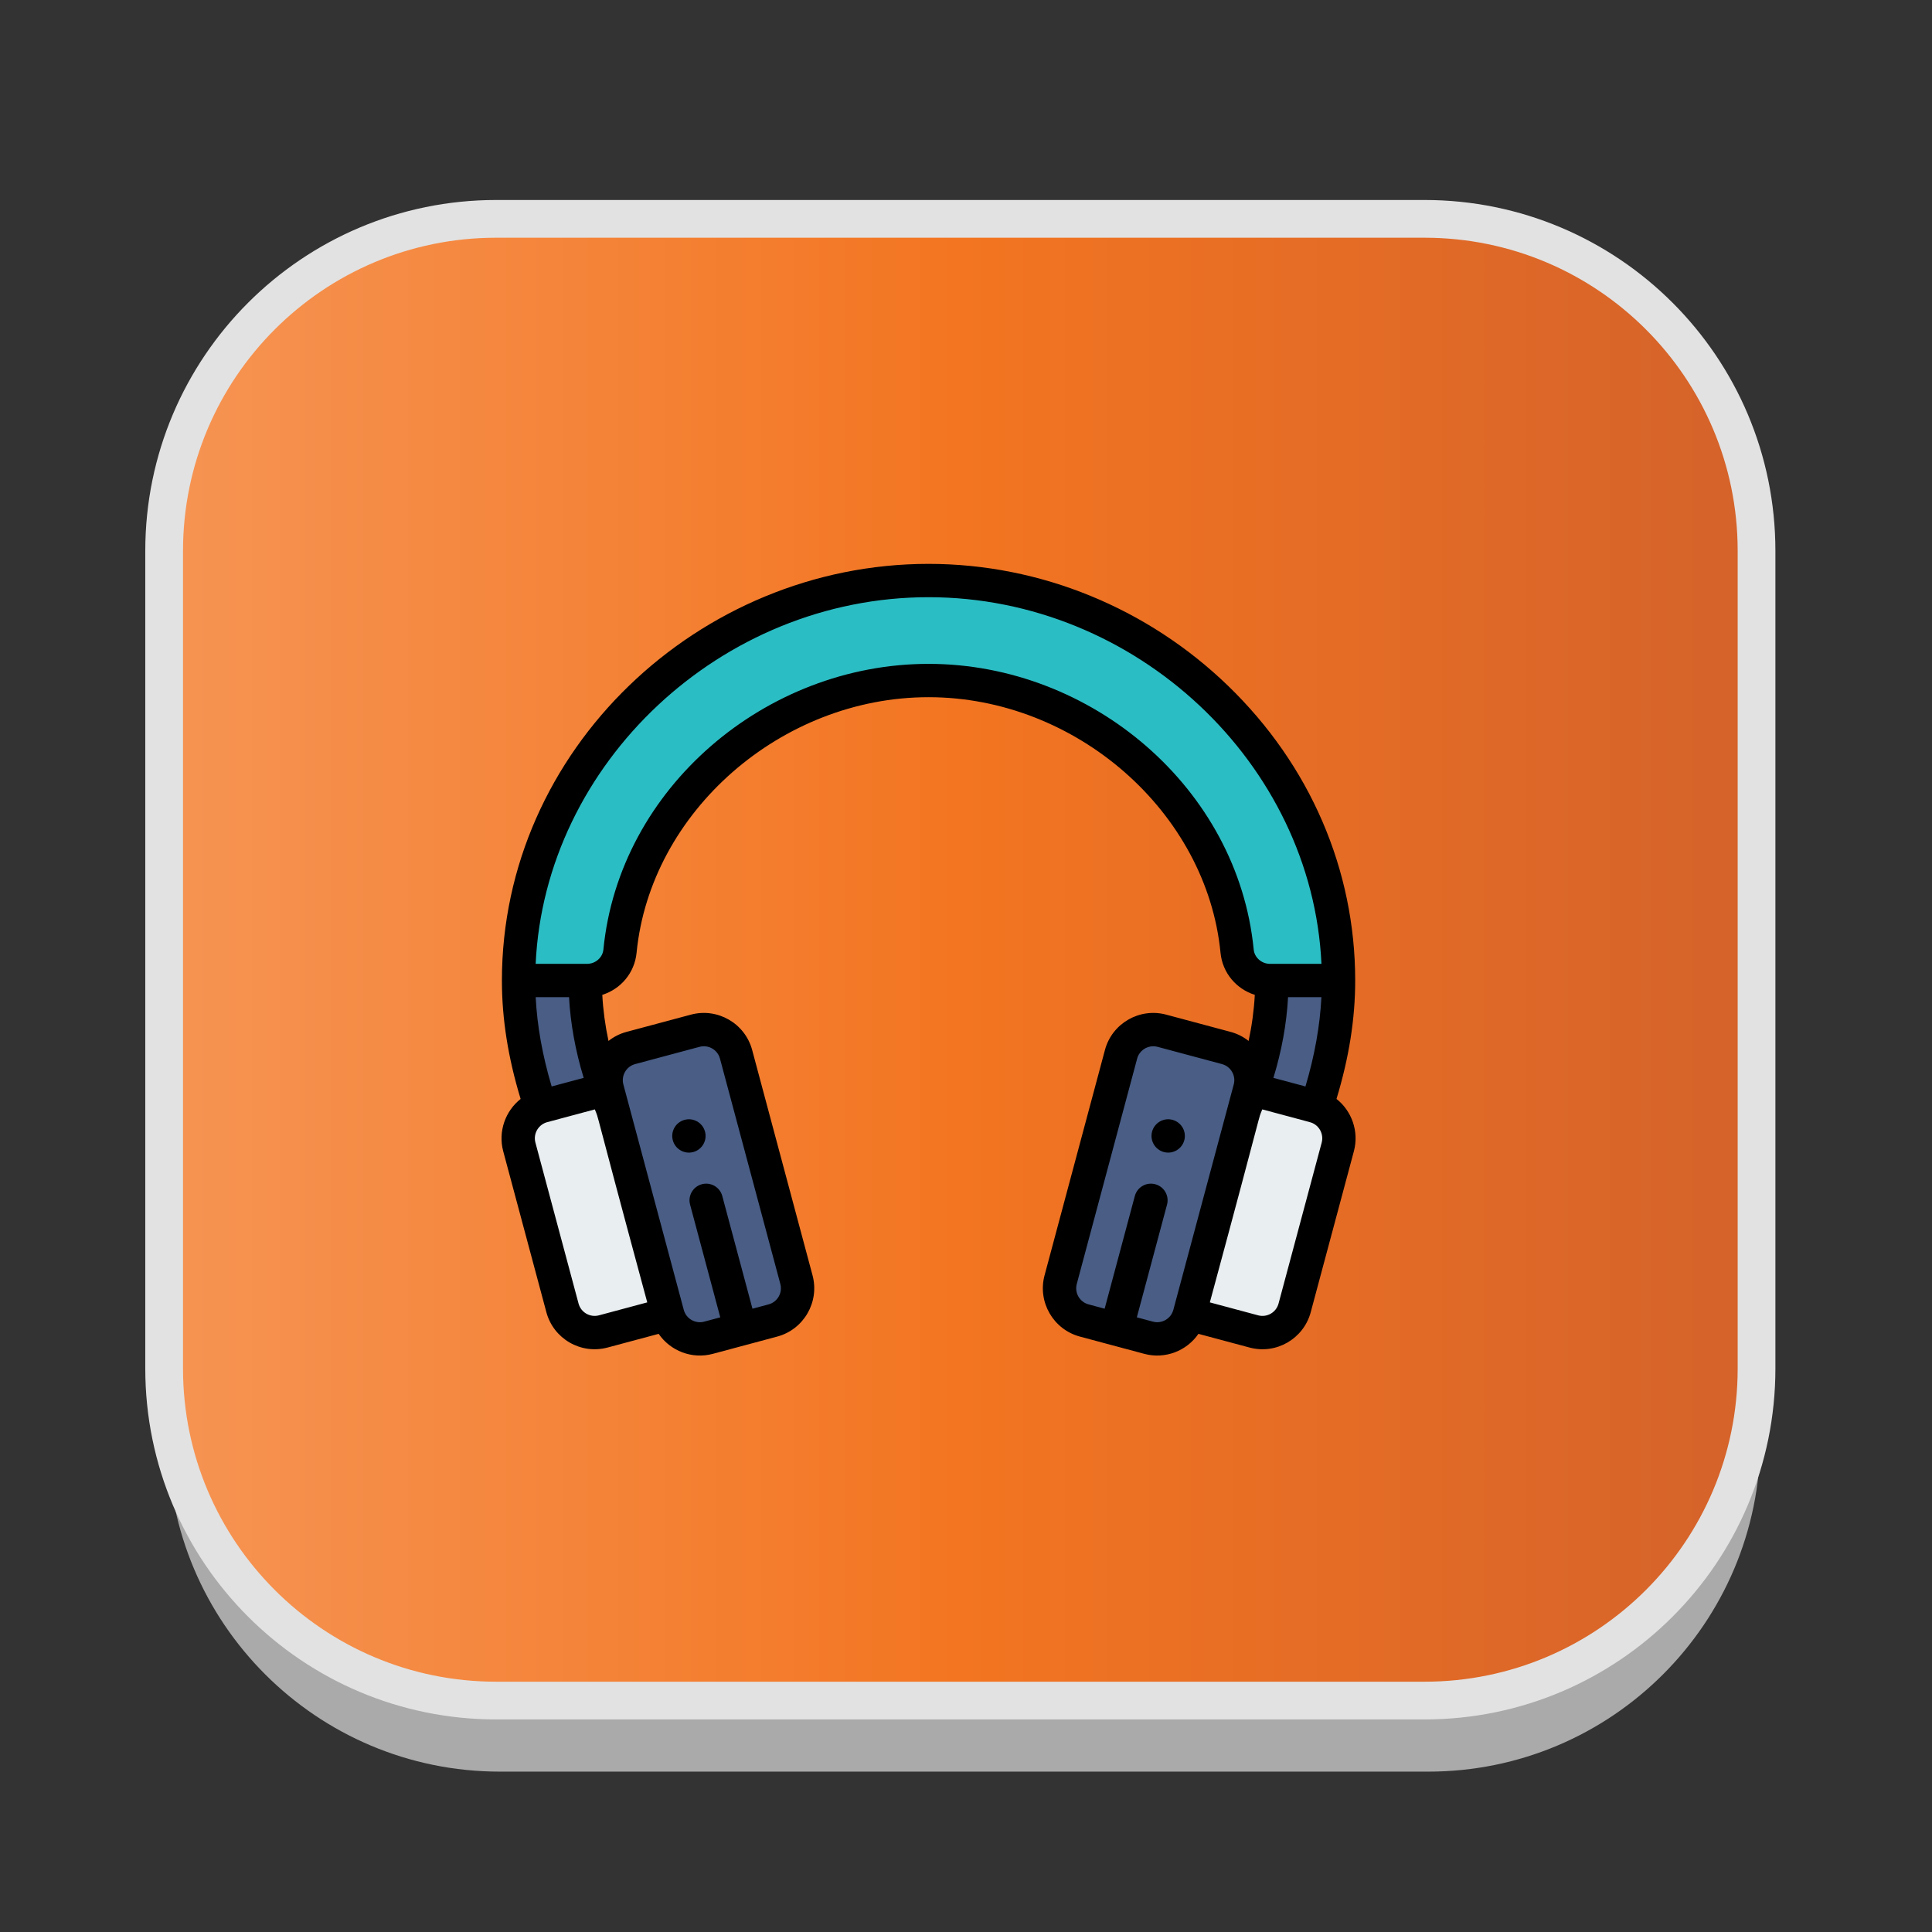 <?xml version="1.0" encoding="utf-8"?>
<!-- Generator: Adobe Illustrator 16.0.0, SVG Export Plug-In . SVG Version: 6.00 Build 0)  -->
<!DOCTYPE svg PUBLIC "-//W3C//DTD SVG 1.1//EN" "http://www.w3.org/Graphics/SVG/1.1/DTD/svg11.dtd">
<svg version="1.1" id="Layer_1" xmlns="http://www.w3.org/2000/svg" xmlns:xlink="http://www.w3.org/1999/xlink" x="0px" y="0px"
	 width="512px" height="512px" viewBox="0 0 512 512" enable-background="new 0 0 512 512" xml:space="preserve">
<rect x="0" y="0" width="512" height="512" fill="#333333" stroke="none"/>
<g id="Layer_1_1_">
	<g id="Layer_2" display="none">
	</g>
	<g id="shadows">
		<g opacity="0.9">
			<g>
				<path fill="#B7B7B7" d="M466.5,381.5c0,48.601-39.4,88-88,88h-246c-48.602,0-88-39.399-88-88V164.833c0-48.601,39.398-88,88-88
					h246c48.6,0,88,39.399,88,88V381.5z"/>
			</g>
		</g>
		<g>
			<g>
				<path fill="#FFFFFF" d="M466.5,360.5c0,48.601-39.4,88-88,88h-246c-48.602,0-88-39.399-88-88V143.833c0-48.601,39.398-88,88-88
					h246c48.6,0,88,39.399,88,88V360.5z"/>
			</g>
		</g>
	</g>
	
		<linearGradient id="SVGID_1_" gradientUnits="userSpaceOnUse" x1="252.055" y1="326.025" x2="674.055" y2="326.025" gradientTransform="matrix(1 0 0 -1 -208.555 580.359)">
		<stop  offset="0" style="stop-color:#F69453"/>
		<stop  offset="0.5" style="stop-color:#F37521"/>
		<stop  offset="1" style="stop-color:#D4622A"/>
	</linearGradient>
	<path fill="url(#SVGID_1_)" stroke="#E2E2E2" stroke-width="10" stroke-miterlimit="10" d="M465.5,362.668c0,48.6-39.399,88-88,88
		h-246c-48.602,0-88-39.4-88-88V146c0-48.601,39.398-88,88-88h246c48.601,0,88,39.399,88,88V362.668z"/>
</g>
<g display="none">
	
		<radialGradient id="SVGID_2_" cx="226.556" cy="243.99" r="109.319" gradientTransform="matrix(1 0 0 -1 24.945 503.359)" gradientUnits="userSpaceOnUse">
		<stop  offset="0" style="stop-color:#FEFE93"/>
		<stop  offset="0.5" style="stop-color:#FEFE00"/>
		<stop  offset="1" style="stop-color:#FEDD00"/>
	</radialGradient>
	<path display="inline" fill="url(#SVGID_2_)" d="M191.015,387.669c-4.147,0.064-8.237-0.975-11.848-3.014
		c-13.073-7.548-17.114-28.014-11.372-57.616c7.5-33.207,20.249-65.003,37.768-94.192c16.521-29.767,37.683-56.705,62.689-79.804
		c22.79-19.774,42.504-26.513,55.582-18.961c13.077,7.552,17.112,28.013,11.371,57.616c-7.5,33.206-20.25,65.003-37.77,94.192
		c-16.52,29.766-37.682,56.707-62.688,79.804C218.067,380.18,203.013,387.669,191.015,387.669z M311.778,140.659
		c-9.358,0-22.397,6.81-37.197,19.665c-24.203,22.395-44.682,48.503-60.664,77.344c-16.984,28.265-29.355,59.053-36.648,91.209
		c-4.822,24.884-2.372,42.171,6.728,47.427c9.099,5.256,25.297-1.266,44.437-17.893c24.199-22.394,44.673-48.503,60.653-77.343
		c16.981-28.264,29.354-59.052,36.648-91.208c4.821-24.882,2.372-42.17-6.752-47.426
		C316.78,141.219,314.294,140.605,311.778,140.659z"/>
	
		<radialGradient id="SVGID_3_" cx="226.556" cy="243.991" r="109.318" gradientTransform="matrix(1 0 0 -1 24.945 503.359)" gradientUnits="userSpaceOnUse">
		<stop  offset="0" style="stop-color:#FEFE93"/>
		<stop  offset="0.5" style="stop-color:#FEFE00"/>
		<stop  offset="1" style="stop-color:#FEDD00"/>
	</radialGradient>
	<path display="inline" fill="url(#SVGID_3_)" d="M332.369,375.898c-2.018,3.625-4.963,6.648-8.535,8.757
		c-13.074,7.546-32.792,0.814-55.581-18.962c-25.008-23.097-46.169-50.038-62.689-79.803
		c-17.519-29.188-30.268-60.986-37.767-94.192c-5.743-29.604-1.707-50.069,11.371-57.616s32.814-0.813,55.581,18.957
		c25.005,23.102,46.168,50.042,62.688,79.809c17.515,29.19,30.265,60.986,37.769,94.192
		C339.415,348.725,338.368,365.507,332.369,375.898z M178.834,147.816c-4.684,8.105-5.306,22.804-1.567,42.045
		c7.293,32.156,19.664,62.944,36.648,91.208c15.983,28.839,36.459,54.947,60.659,77.343c19.139,16.622,35.338,23.147,44.438,17.893
		s11.572-22.543,6.752-47.434c-7.296-32.154-19.666-62.939-36.648-91.202c-15.989-28.842-36.479-54.951-60.688-77.344
		c-19.139-16.622-35.337-23.146-44.437-17.89C181.825,143.74,180.045,145.598,178.834,147.816z M209.739,283.48v-0.044V283.48z"/>
	
		<radialGradient id="SVGID_4_" cx="226.555" cy="243.991" r="108.965" gradientTransform="matrix(1 0 0 -1 24.945 503.359)" gradientUnits="userSpaceOnUse">
		<stop  offset="0" style="stop-color:#FEFE93"/>
		<stop  offset="0.5" style="stop-color:#FEFE00"/>
		<stop  offset="1" style="stop-color:#FEDD00"/>
	</radialGradient>
	<path display="inline" fill="url(#SVGID_4_)" d="M392.854,247.598c2.132,3.559,3.274,7.623,3.313,11.771
		c0,15.093-15.7,28.823-44.209,38.654c-32.507,10.107-66.419,14.966-100.457,14.39c-34.037,0.576-67.949-4.281-100.456-14.391
		c-28.509-9.826-44.21-23.551-44.21-38.653c0-15.104,15.701-28.828,44.21-38.661c32.507-10.104,66.419-14.962,100.456-14.385
		c34.036-0.578,67.95,4.279,100.457,14.385C372.841,227.913,386.856,237.186,392.854,247.598z M118.561,266.523
		c4.668,8.107,17.095,15.991,35.626,22.381c31.494,9.765,64.346,14.445,97.313,13.864c32.969,0.582,65.816-4.098,97.313-13.86
		c23.967-8.264,37.71-19.032,37.71-29.539c0-10.508-13.743-21.281-37.71-29.542c-31.496-9.761-64.346-14.438-97.313-13.858
		c-32.967-0.578-65.817,4.101-97.313,13.858c-23.961,8.267-37.709,19.033-37.709,29.542
		C116.525,261.897,117.244,264.366,118.561,266.523z M251.5,307.592v-0.044V307.592z"/>
	<circle display="inline" fill="#FF5364" cx="169.522" cy="177.391" r="19.289"/>
	<circle display="inline" fill="#E57E25" cx="362.412" cy="230.435" r="19.289"/>
	<circle display="inline" fill="#FF5364" cx="280.434" cy="370.279" r="19.29"/>
	<circle display="inline" fill="#285680" cx="251.5" cy="259.369" r="24.112"/>
</g>
<path fill="#2BBDC4" d="M354.724,259.846h-18.148c-4.464,0-8.294-3.329-8.728-7.772c-3.922-40.199-40.561-71.726-81.772-71.726
	s-77.852,31.526-81.774,71.726c-0.433,4.443-4.262,7.772-8.727,7.772h-18.148c0-58.541,50.106-105.999,108.649-105.999
	C304.617,153.847,354.724,201.305,354.724,259.846z"/>
<path fill="#495D85" d="M337.057,259.846h17.667c0,11.692-2.337,22.94-5.83,33.457v0.003c-0.198-0.068-0.405-0.131-0.614-0.189
	l-16.475-4.415C335.043,279.657,337.057,269.943,337.057,259.846z"/>
<path fill="#E9EEF0" d="M354.531,303.933l-11.435,42.66c-1.26,4.713-6.105,7.508-10.816,6.249l-17.066-4.574
	c0,0,15.961-57.792,16.592-59.566l16.475,4.415C353.155,294.466,355.751,299.35,354.531,303.933z"/>
<path fill="#495D85" d="M287.33,349.942c-4.713-1.263-7.508-6.104-6.244-10.817l16-59.724c1.265-4.715,6.108-7.51,10.82-6.246
	l17.063,4.57c4.713,1.265,7.514,6.104,6.25,10.817l-1.449,5.406l-14.557,54.319c-1.264,4.713-6.104,7.508-10.816,6.249
	C298.428,352.917,293.299,351.543,287.33,349.942z"/>
<path fill="#495D85" d="M187.754,354.517c-4.712,1.259-9.552-1.536-10.816-6.249l-16.006-59.726
	c-1.262-4.713,1.537-9.555,6.25-10.817l17.062-4.57c4.713-1.264,9.558,1.531,10.82,6.244l16.002,59.726
	c1.262,4.713-1.534,9.553-6.246,10.817C198.852,351.543,193.721,352.917,187.754,354.517z"/>
<path fill="#E9EEF0" d="M176.937,348.268l-17.066,4.574c-4.712,1.259-9.556-1.536-10.815-6.249l-11.435-42.66
	c-1.202-4.505,1.299-9.128,5.635-10.627c0.199-0.068,0.408-0.131,0.615-0.189l16.474-4.415
	C160.976,290.476,176.937,348.268,176.937,348.268z"/>
<path fill="#495D85" d="M160.344,288.702l-16.474,4.417c-0.207,0.057-0.416,0.119-0.615,0.189v-0.005
	c-3.493-10.517-5.83-21.765-5.83-33.455h17.667C155.093,269.943,157.107,279.657,160.344,288.702z"/>
<path d="M310.721,296.77c-2.354-0.632-4.773,0.764-5.406,3.122c-0.632,2.354,0.766,4.778,3.123,5.41
	c2.354,0.632,4.779-0.769,5.411-3.122C314.479,299.822,313.08,297.402,310.721,296.77z"/>
<path d="M183.713,305.302c2.358-0.632,3.754-3.057,3.122-5.41c-0.632-2.358-3.051-3.754-5.405-3.122
	c-2.359,0.631-3.759,3.052-3.127,5.41C178.933,304.534,181.36,305.934,183.713,305.302z"/>
<path d="M354.184,291.229c3.328-10.956,4.957-21.259,4.957-31.381c0-29.366-11.974-57.112-33.717-78.129
	c-21.191-20.482-49.605-32.287-79.348-32.287c-60.928,0-113.065,49.3-113.065,110.416c0,10.124,1.628,20.428,4.959,31.388
	c-4.044,3.193-6.009,8.611-4.616,13.842l11.435,42.657c1.878,7.035,9.108,11.275,16.227,9.375l13.533-3.628
	c3.101,4.507,8.803,6.784,14.349,5.303l17.066-4.576c7.056-1.891,11.259-9.171,9.368-16.226l-16.002-59.726
	c-1.893-7.058-9.177-11.26-16.23-9.368l-17.061,4.571c-1.797,0.481-3.409,1.313-4.781,2.402c-0.881-4.112-1.43-8.19-1.643-12.216
	c4.902-1.542,8.563-5.821,9.083-11.143c3.644-37.351,38.355-67.739,77.377-67.739s73.734,30.389,77.377,67.739
	c0.518,5.321,4.181,9.601,9.083,11.143c-0.212,4.025-0.762,8.104-1.643,12.216c-1.374-1.089-2.983-1.921-4.781-2.402l-17.062-4.571
	c-7.059-1.891-14.338,2.311-16.229,9.368l-16.002,59.726c-1.891,7.057,2.313,14.335,9.368,16.226l17.069,4.576
	c5.523,1.477,11.232-0.779,14.346-5.303l13.536,3.629c7.143,1.907,14.354-2.374,16.222-9.373l11.437-42.665
	C360.192,299.841,358.219,294.415,354.184,291.229z M168.324,281.993l17.063-4.573c2.354-0.632,4.78,0.771,5.412,3.122l16,59.727
	c0.63,2.352-0.77,4.776-3.122,5.408l-4.267,1.144l-7.999-29.865c-0.63-2.355-3.051-3.754-5.408-3.124
	c-2.357,0.632-3.756,3.053-3.124,5.41l8,29.867l-4.265,1.143c-2.35,0.629-4.778-0.773-5.41-3.125c0-0.002,0-0.004,0-0.004
	l-16.005-59.723C164.568,285.049,165.97,282.623,168.324,281.993z M171.529,345.145l-12.795,3.431
	c-2.354,0.629-4.778-0.758-5.412-3.125l-11.433-42.655c-0.594-2.231,0.639-4.564,2.844-5.326c0.103-0.036,0.209-0.067,0.282-0.086
	l12.616-3.383C158.918,297.217,156.566,289.846,171.529,345.145z M141.961,264.263h8.841c0.385,7.039,1.686,14.2,3.882,21.382
	l-8.489,2.277C143.746,279.684,142.351,271.879,141.961,264.263z M332.244,251.644c-4.176-42.79-43.014-75.713-86.168-75.713
	c-43.178,0-81.997,32.942-86.17,75.715c-0.207,2.122-2.108,3.785-4.332,3.785h-13.621c2.469-53.111,49.141-97.167,104.124-97.167
	c54.981,0,101.655,44.056,104.122,97.167h-13.622C334.355,255.431,332.451,253.768,332.244,251.644z M350.19,264.263
	c-0.391,7.615-1.786,15.421-4.232,23.659l-8.491-2.275c2.196-7.186,3.497-14.345,3.882-21.384H350.19z M310.948,347.124
	c0,0,0,0-0.002,0c-0.63,2.352-3.058,3.754-5.404,3.127l-4.269-1.145l8-29.865c0.632-2.357-0.767-4.778-3.124-5.41
	c-2.355-0.63-4.777,0.769-5.408,3.124l-8,29.865l-4.266-1.146c-2.352-0.63-3.754-3.056-3.123-5.406l16.002-59.727
	c0.528-1.97,2.317-3.273,4.269-3.273c0.376,0,0.762,0.05,1.144,0.151l17.061,4.571c2.354,0.631,3.758,3.057,3.127,5.406
	L310.948,347.124z M350.264,302.79l-11.436,42.664c-0.632,2.365-3.062,3.751-5.406,3.124l-12.799-3.433
	c14.968-55.32,12.609-47.926,13.896-51.145c13.439,3.605,12.656,3.383,12.933,3.481C349.623,298.231,350.858,300.566,350.264,302.79
	z"/>
</svg>
